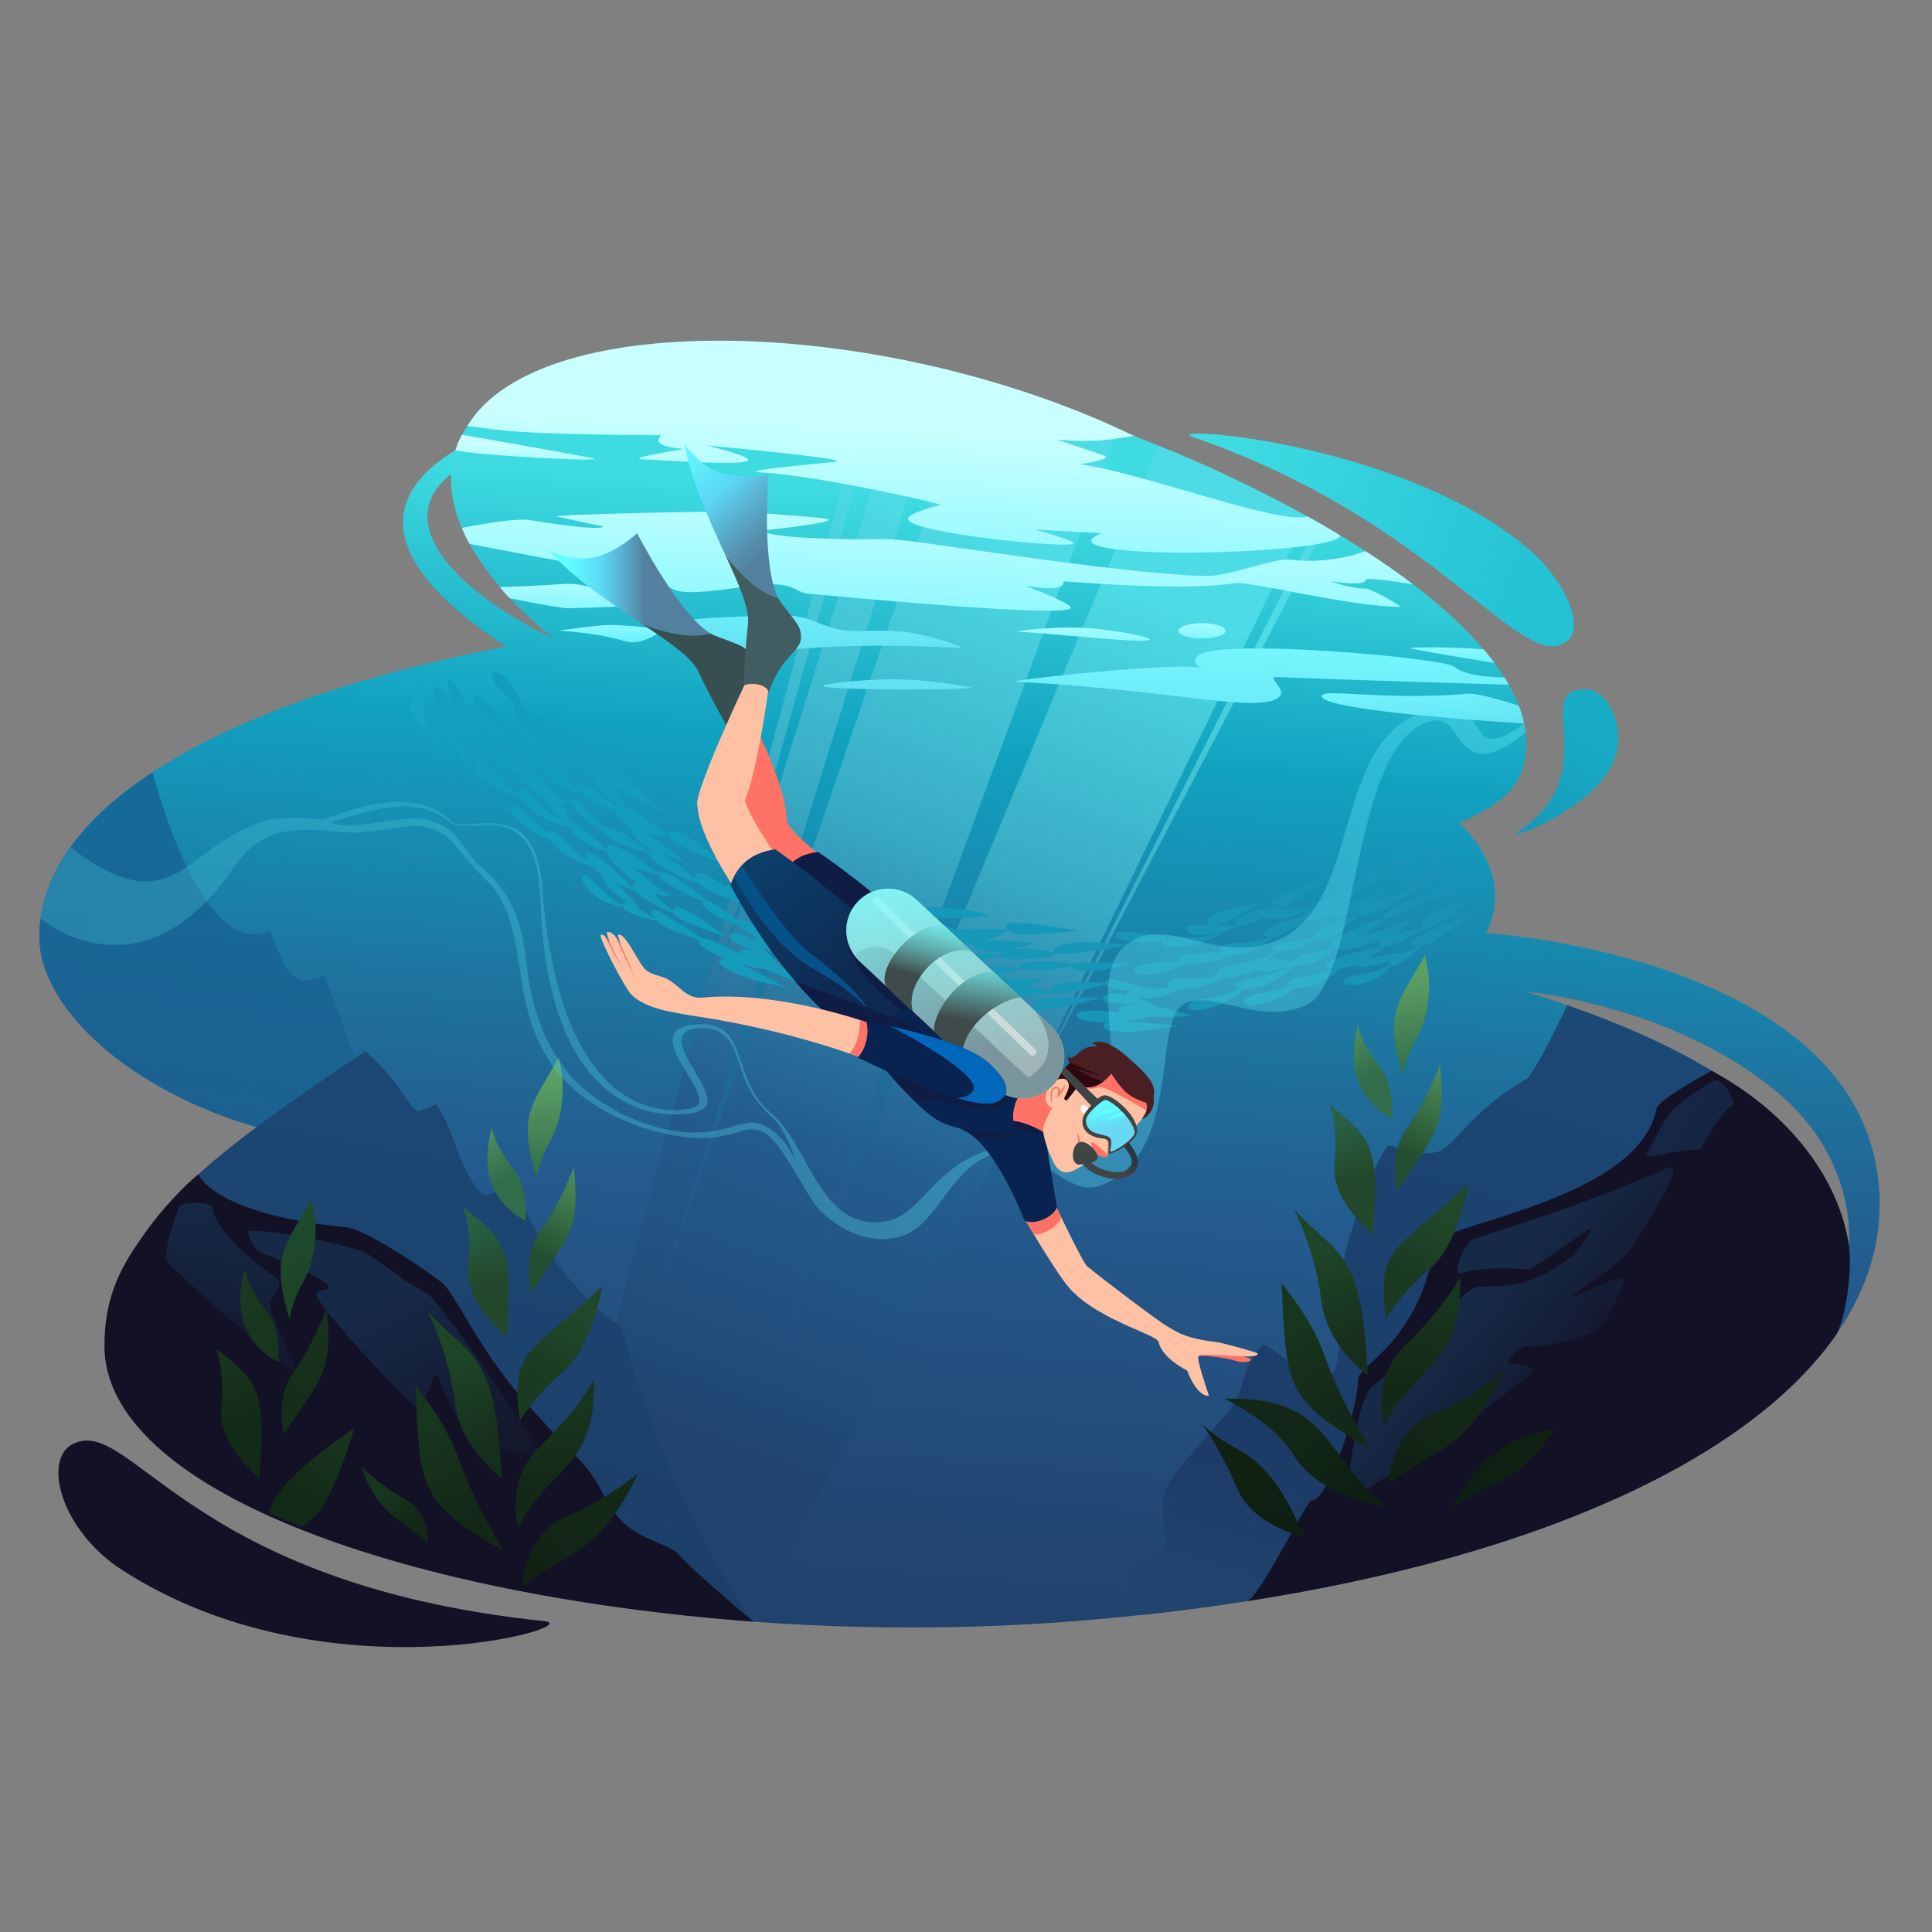<svg xmlns="http://www.w3.org/2000/svg" viewBox="0 0 3000 3000" width="3000" height="3000"><rect x="0" y="0" width="3000" height="3000" fill="#808080" stroke="none"/><g transform="translate(61.0 529.0) rotate(0.0 1429.0 1014.5) scale(1.042 1.042)"><svg width="2742.534" height="1946.852" viewBox="0 0 2742.534 1946.852"><linearGradient id="n" gradientUnits="userSpaceOnUse" x1="1470.248" x2="1297.97" y1="-185.17" y2="2033.204"><stop offset=".193" stop-color="#3edbe1"/><stop offset=".358" stop-color="#11a2c0"/><stop offset=".359" stop-color="#11a2c0"/><stop offset=".565" stop-color="#1f6e9b"/><stop offset=".666" stop-color="#245a8d"/><stop offset=".702" stop-color="#245688"/><stop offset=".884" stop-color="#224571"/><stop offset="1" stop-color="#213f69"/></linearGradient><linearGradient id="o" gradientUnits="userSpaceOnUse" x1="1750.105" x2="2291.104" y1="193.433" y2="383.395"><stop offset=".032" stop-color="#3edbe3"/><stop offset=".892" stop-color="#23c2d4"/></linearGradient><linearGradient id="p" gradientUnits="userSpaceOnUse" x1="2336.491" x2="2191.876" y1="533.58" y2="791.953"><stop offset=".168" stop-color="#18adc5"/><stop offset=".935" stop-color="#1495b8"/></linearGradient><linearGradient id="q" gradientUnits="userSpaceOnUse" x1="1635.118" x2="843.099" y1="12.904" y2="2095.676"><stop offset=".148" stop-color="#4ddce5"/><stop offset=".358" stop-color="#38aac5"/><stop offset=".373" stop-color="#36a4c1"/><stop offset=".508" stop-color="#28709d"/><stop offset=".574" stop-color="#235c8f"/><stop offset=".691" stop-color="#22507f"/><stop offset=".789" stop-color="#21436e"/></linearGradient><linearGradient id="r" gradientUnits="userSpaceOnUse" x1="308.767" x2="215.333" y1="751.757" y2="1313.645"><stop offset="0" stop-color="#166a98"/><stop offset=".859" stop-color="#1c5e8f"/><stop offset="1" stop-color="#1d5b8d"/></linearGradient><linearGradient id="s" gradientUnits="userSpaceOnUse" x1="2350.997" x2="2030.191" y1="1024.815" y2="2049.431"><stop offset="0" stop-color="#1c4876"/><stop offset=".592" stop-color="#1c3e6a"/><stop offset=".725" stop-color="#1c3b66"/><stop offset=".913" stop-color="#21436e"/></linearGradient><linearGradient id="t" gradientUnits="userSpaceOnUse" x1="726.101" x2="564.418" y1="1110.81" y2="1955.801"><stop offset="0" stop-color="#1c4875"/><stop offset=".742" stop-color="#1c3f69"/><stop offset="1" stop-color="#1c3b63"/></linearGradient><linearGradient id="a"><stop offset="0" stop-color="#131126"/><stop offset="1" stop-color="#131126"/></linearGradient><linearGradient xmlns:xlink="http://www.w3.org/1999/xlink" id="u" gradientUnits="userSpaceOnUse" x1="669.049" x2="339.175" xlink:href="#a" y1="1434.355" y2="2349.699"/><linearGradient id="v" gradientUnits="userSpaceOnUse" x1="415.756" x2="611.139" y1="1274.643" y2="1658.898"><stop offset=".397" stop-color="#162a47"/><stop offset="1" stop-color="#14182f"/></linearGradient><linearGradient id="w" gradientUnits="userSpaceOnUse" x1="314.719" x2="277.173" y1="1277.334" y2="1503.123"><stop offset="0" stop-color="#162a47"/><stop offset=".589" stop-color="#15213b"/><stop offset="1" stop-color="#14182f"/></linearGradient><linearGradient xmlns:xlink="http://www.w3.org/1999/xlink" id="x" gradientUnits="userSpaceOnUse" x1="2038.345" x2="2576.81" xlink:href="#a" y1="1304.278" y2="2021.639"/><linearGradient id="y" gradientUnits="userSpaceOnUse" x1="2410.638" x2="2519.035" y1="1134.118" y2="1205.553"><stop offset=".248" stop-color="#172645"/><stop offset=".611" stop-color="#142642"/></linearGradient><linearGradient id="z" gradientUnits="userSpaceOnUse" x1="2050.659" x2="2415.14" y1="1352.16" y2="1672.872"><stop offset=".248" stop-color="#162a47"/><stop offset=".611" stop-color="#14182f"/></linearGradient><linearGradient id="b"><stop offset=".148" stop-color="#5da066"/><stop offset="1" stop-color="#316d4a"/></linearGradient><linearGradient xmlns:xlink="http://www.w3.org/1999/xlink" id="A" gradientUnits="userSpaceOnUse" x1="2039.524" x2="2052.232" xlink:href="#b" y1="917.668" y2="1094.793"/><linearGradient id="c"><stop offset=".148" stop-color="#5da066"/><stop offset=".665" stop-color="#316d4a"/></linearGradient><linearGradient xmlns:xlink="http://www.w3.org/1999/xlink" id="B" gradientUnits="userSpaceOnUse" x1="1914.063" x2="2020.234" xlink:href="#c" y1="973.431" y2="1158.636"/><linearGradient id="d"><stop offset="0" stop-color="#5da066"/><stop offset=".657" stop-color="#224f31"/></linearGradient><linearGradient xmlns:xlink="http://www.w3.org/1999/xlink" id="C" gradientUnits="userSpaceOnUse" x1="2118.434" x2="1999.378" xlink:href="#d" y1="1051.863" y2="1296.566"/><linearGradient id="e"><stop offset=".257" stop-color="#296146"/><stop offset=".657" stop-color="#22472a"/></linearGradient><linearGradient xmlns:xlink="http://www.w3.org/1999/xlink" id="D" gradientUnits="userSpaceOnUse" x1="1918.907" x2="1987.763" xlink:href="#e" y1="1103.239" y2="1328.362"/><linearGradient id="f"><stop offset=".248" stop-color="#20472a"/><stop offset=".611" stop-color="#1b3a22"/></linearGradient><linearGradient xmlns:xlink="http://www.w3.org/1999/xlink" id="E" gradientUnits="userSpaceOnUse" x1="2108.601" x2="1999.147" xlink:href="#f" y1="1247.789" y2="1478.6"/><linearGradient id="g"><stop offset="0" stop-color="#1e4528"/><stop offset=".551" stop-color="#162f1c"/></linearGradient><linearGradient xmlns:xlink="http://www.w3.org/1999/xlink" id="F" gradientUnits="userSpaceOnUse" x1="1911.85" x2="2001.611" xlink:href="#g" y1="1358.889" y2="1600.426"/><linearGradient id="h"><stop offset=".127" stop-color="#17361f"/><stop offset=".641" stop-color="#142817"/></linearGradient><linearGradient xmlns:xlink="http://www.w3.org/1999/xlink" id="G" gradientUnits="userSpaceOnUse" x1="1841.859" x2="1981.698" xlink:href="#h" y1="1437.755" y2="1691.11"/><linearGradient id="i"><stop offset=".288" stop-color="#17361f"/><stop offset=".76" stop-color="#142817"/></linearGradient><linearGradient xmlns:xlink="http://www.w3.org/1999/xlink" id="H" gradientUnits="userSpaceOnUse" x1="2068.819" x2="2050.317" xlink:href="#i" y1="1351.272" y2="1627.251"/><linearGradient id="j"><stop offset=".288" stop-color="#142817"/><stop offset=".76" stop-color="#102114"/></linearGradient><linearGradient xmlns:xlink="http://www.w3.org/1999/xlink" id="I" gradientUnits="userSpaceOnUse" x1="2160.599" x2="1973.626" xlink:href="#j" y1="1563.65" y2="1711.207"/><linearGradient id="k"><stop offset=".288" stop-color="#112111"/><stop offset=".76" stop-color="#0d1f13"/></linearGradient><linearGradient xmlns:xlink="http://www.w3.org/1999/xlink" id="J" gradientUnits="userSpaceOnUse" x1="2239.25" x2="2118.552" xlink:href="#k" y1="1627.151" y2="1726.254"/><linearGradient id="K" gradientUnits="userSpaceOnUse" x1="1822.305" x2="2007.658" y1="1590.359" y2="1744.944"><stop offset=".288" stop-color="#122717"/><stop offset=".76" stop-color="#0e1f12"/></linearGradient><linearGradient xmlns:xlink="http://www.w3.org/1999/xlink" id="L" gradientUnits="userSpaceOnUse" x1="1776.586" x2="1872.637" xlink:href="#k" y1="1663.379" y2="1781.817"/><linearGradient xmlns:xlink="http://www.w3.org/1999/xlink" id="M" gradientUnits="userSpaceOnUse" x1="748.626" x2="761.334" xlink:href="#b" y1="1070.303" y2="1247.428"/><linearGradient xmlns:xlink="http://www.w3.org/1999/xlink" id="N" gradientUnits="userSpaceOnUse" x1="623.165" x2="729.335" xlink:href="#c" y1="1126.065" y2="1311.27"/><linearGradient xmlns:xlink="http://www.w3.org/1999/xlink" id="O" gradientUnits="userSpaceOnUse" x1="827.536" x2="708.48" xlink:href="#d" y1="1204.498" y2="1449.201"/><linearGradient xmlns:xlink="http://www.w3.org/1999/xlink" id="P" gradientUnits="userSpaceOnUse" x1="628.009" x2="696.865" xlink:href="#e" y1="1255.873" y2="1480.996"/><linearGradient xmlns:xlink="http://www.w3.org/1999/xlink" id="Q" gradientUnits="userSpaceOnUse" x1="817.703" x2="708.249" xlink:href="#f" y1="1400.423" y2="1631.234"/><linearGradient xmlns:xlink="http://www.w3.org/1999/xlink" id="R" gradientUnits="userSpaceOnUse" x1="620.952" x2="710.712" xlink:href="#g" y1="1511.523" y2="1753.061"/><linearGradient xmlns:xlink="http://www.w3.org/1999/xlink" id="S" gradientUnits="userSpaceOnUse" x1="550.961" x2="690.799" xlink:href="#h" y1="1590.389" y2="1843.744"/><linearGradient xmlns:xlink="http://www.w3.org/1999/xlink" id="T" gradientUnits="userSpaceOnUse" x1="777.921" x2="759.419" xlink:href="#i" y1="1503.906" y2="1779.885"/><linearGradient xmlns:xlink="http://www.w3.org/1999/xlink" id="U" gradientUnits="userSpaceOnUse" x1="869.7" x2="682.727" xlink:href="#j" y1="1716.285" y2="1863.842"/><linearGradient xmlns:xlink="http://www.w3.org/1999/xlink" id="V" gradientUnits="userSpaceOnUse" x1="511.64" x2="575.296" xlink:href="#h" y1="1708.187" y2="1783.682"/><linearGradient id="W" gradientUnits="userSpaceOnUse" x1="380.39" x2="393.099" y1="1280.909" y2="1458.034"><stop offset=".148" stop-color="#1e4a30"/><stop offset="1" stop-color="#1e4226"/></linearGradient><linearGradient id="X" gradientUnits="userSpaceOnUse" x1="254.929" x2="361.1" y1="1336.671" y2="1521.877"><stop offset=".148" stop-color="#1a3f27"/><stop offset=".665" stop-color="#18361e"/></linearGradient><linearGradient id="Y" gradientUnits="userSpaceOnUse" x1="459.301" x2="340.244" y1="1415.104" y2="1659.807"><stop offset="0" stop-color="#1a341f"/><stop offset=".657" stop-color="#142e19"/></linearGradient><linearGradient id="l"><stop offset=".257" stop-color="#18331e"/><stop offset=".657" stop-color="#122b18"/></linearGradient><linearGradient xmlns:xlink="http://www.w3.org/1999/xlink" id="Z" gradientUnits="userSpaceOnUse" x1="259.773" x2="328.629" xlink:href="#l" y1="1466.479" y2="1691.603"/><linearGradient xmlns:xlink="http://www.w3.org/1999/xlink" id="aa" gradientUnits="userSpaceOnUse" x1="506.775" x2="324.981" xlink:href="#l" y1="1603.967" y2="1795.42"/><linearGradient id="ab" gradientUnits="userSpaceOnUse" x1="1305.729" x2="1252.112" y1="-219.24" y2="1091.631"><stop offset=".267" stop-color="#c9ffff"/><stop offset=".501" stop-color="#75f5fd"/><stop offset=".612" stop-color="#6cebf8"/><stop offset=".673" stop-color="#68e6f5"/><stop offset=".699" stop-color="#66e4f4"/><stop offset=".772" stop-color="#62e0f2"/><stop offset="1" stop-color="#53cfe8"/></linearGradient><linearGradient id="m"><stop offset=".148" stop-color="#c9ffff"/><stop offset=".501" stop-color="#75f5fd"/><stop offset=".715" stop-color="#65e3f3"/><stop offset="1" stop-color="#53cfe8"/></linearGradient><linearGradient xmlns:xlink="http://www.w3.org/1999/xlink" id="ac" gradientUnits="userSpaceOnUse" x1="724.052" x2="722.3" xlink:href="#m" y1="124.502" y2="331.288"/><linearGradient id="ad" gradientUnits="userSpaceOnUse" x1="1360.242" x2="1302.085" y1="-213.151" y2="1203.077"><stop offset=".303" stop-color="#c9ffff"/><stop offset=".501" stop-color="#75f5fd"/><stop offset=".715" stop-color="#65e3f3"/><stop offset="1" stop-color="#53cfe8"/></linearGradient><linearGradient xmlns:xlink="http://www.w3.org/1999/xlink" id="ae" gradientUnits="userSpaceOnUse" x1="807.67" x2="804.882" xlink:href="#m" y1="299.086" y2="539.518"/><linearGradient xmlns:xlink="http://www.w3.org/1999/xlink" id="af" gradientUnits="userSpaceOnUse" x1="850.204" x2="851.637" xlink:href="#m" y1="362.963" y2="514.929"/><linearGradient xmlns:xlink="http://www.w3.org/1999/xlink" id="ag" gradientUnits="userSpaceOnUse" x1="1159.974" x2="1155.486" xlink:href="#m" y1="146.75" y2="581.74"/><linearGradient xmlns:xlink="http://www.w3.org/1999/xlink" id="ah" gradientUnits="userSpaceOnUse" x1="1279.821" x2="1277.796" xlink:href="#m" y1="147.664" y2="645.402"/><linearGradient xmlns:xlink="http://www.w3.org/1999/xlink" id="ai" gradientUnits="userSpaceOnUse" x1="1832.776" x2="1813.548" xlink:href="#m" y1="93.265" y2="829.017"/><linearGradient xmlns:xlink="http://www.w3.org/1999/xlink" id="aj" gradientUnits="userSpaceOnUse" x1="2049.177" x2="2069.514" xlink:href="#m" y1="361.755" y2="662.647"/><linearGradient xmlns:xlink="http://www.w3.org/1999/xlink" id="ak" gradientUnits="userSpaceOnUse" x1="2102.783" x2="2108.886" xlink:href="#m" y1="371.914" y2="579.469"/><linearGradient xmlns:xlink="http://www.w3.org/1999/xlink" id="al" gradientUnits="userSpaceOnUse" x1="1555.436" x2="1556.261" xlink:href="#m" y1="367.707" y2="565.602"/><linearGradient xmlns:xlink="http://www.w3.org/1999/xlink" id="am" gradientUnits="userSpaceOnUse" x1="1732.356" x2="1732.998" xlink:href="#m" y1="365.619" y2="543.645"/><linearGradient id="an" gradientUnits="userSpaceOnUse" x1="450.447" x2="2307.046" y1="761.885" y2="761.885"><stop offset=".032" stop-color="#1db2c9"/><stop offset=".077" stop-color="#129ebd"/><stop offset=".892" stop-color="#1a92b5"/></linearGradient><linearGradient id="ao" gradientUnits="userSpaceOnUse" x1="1.825" x2="2214.882" y1="942.493" y2="942.493"><stop offset="0" stop-color="#42b9d0"/><stop offset="1" stop-color="#64eeff"/></linearGradient><path d="M2742.096 1269.802c-18.503-351.569-586.063-387.067-586.063-387.067s48.781-80.873-40.849-164.397c50.376-20.019 84.156-46.18 94.552-78.234 57.09-176.027-286.541-403.101-695.115-540.595C1079.359-46.967 677.173-12.965 620.273 163.08c-122.041 74.152-104.488 175.161 75.268 292.732C255.84 540.399 1.653 701.883.005 886.257c-.977 109.354 137.431 232.255 324.845 285.98-139.343 103.152-225.277 206.055-225.676 324.969-.88 262.51 732.408 471.707 1464.21 409.313 731.803-62.394 1195.45-318.692 1178.712-636.717zM764.745 443.643c-159.91-78.685-236.218-178.97-151.025-244.685-3.902 76.331 52.143 162.492 151.757 244.566l-.732.119zm1931.894 904.452c-32.184-171.458-195.325-289.097-480.677-377.882 0 0 217.653 18.867 374.797 150.406 120.276 100.679 105.88 227.476 105.88 227.476z" fill="url(#n)"/><path d="M1718.697 143.493c368.658 126.967 492.112 358.895 558.912 303.41 27.545-22.879-8.587-94.141-56.764-135.292-190.336-162.579-553.525-185.813-502.148-168.118z" fill="url(#o)"/><path d="M2204.625 731.312c-26.795 18.057 123.627-35.352 144.907-114.671 12.551-46.781-13.121-97.348-46.374-97.347-80.599.004 30.968 124.749-98.533 212.018z" fill="url(#p)"/><path d="M752.759 1908.174c-534.945-55.547-616.168-308.855-703.112-263.764-44.954 23.314-17.282 128.895 74.016 187.693 304.29 195.968 696.749 83.096 629.096 76.071z" fill="#131126"/><path d="m1064.031 1908.892 852.763-1631.206-11.038-6.332-472.974 930.625 456.558-940.043c-73.773-40.918-149.145-76.859-221.346-105.366l-584.66 1400.517 524.931-1425.439c-73.424-30.77-145.406-55.278-216.873-74.785L915.174 1452.842 1351.976 46.907c-13.126-3.429-52.525-11.24-52.946-11.776l-307.893 983.548 277.191-989.551-20.358-3.648-498.978 1842.847z" fill="url(#q)"/><path d="m521.319 1210.709-96.095-265.246c-39.832 18.665-55.21 7.243-80.907-65.892-71.312 31.305-132.481-83.285-175.69-236.423C59.457 714.991.794 798.001.005 886.257c-.977 109.354 137.431 232.255 324.845 285.98-27.691 20.499-53.263 40.988-76.484 61.595 132.668 11.568 272.953-23.123 272.953-23.123z" fill="url(#r)"/><path d="M2696.639 1348.095c-29.81-158.808-171.983-271.441-419.535-357.745-.132.276-49.294 103.495-61.142 110.205-83.475 47.279-108.396 103.378-132.957 108.459-46.332 9.586-67.047-15.774-73.766-8.181-24.475 27.66-63.653 154.412-63.914 161.324-3.753 99.233-7.478 174.821-20.691 179.689-32.182 11.857-97.341-51.447-102.075-45.938-40.204 46.785-18.465 61.765-52.061 101.834-92.312 110.097-107.556 101.628-91.465 188.859 2.898 15.712-47.427 36.417-55.049 57.589 0 0 6.513 33.437 20.447 54.505 519.46-56.025 891.711-212.786 1034.15-418.837 15.101-41.002 21.777-84.912 18.058-131.763z" fill="url(#s)"/><path d="M203.711 1276.749c34.597-42.754 124.822-113.4 282.038-217.635 54.127 45.733 67.495 90.745 80.628 88.947l25.235-10.186c30.488 44.886 28.406 85.935 64.823 130.882 7.596 9.527 27.034-.188 50.058-15.733 0 0 40.949 132.146 162.056 218.53 66.905 263.386 195.483 437.338 195.483 437.338-183.628-91.522-516.915-355.985-860.321-632.143z" fill="url(#t)"/><path d="M1064.031 1908.892c-.011-.009-84.366-70.369-112.486-101.117-13.55-14.817-54.4-19.661-82.996-48.273-22.144-22.156-28.161-42.987-40.651-62.671-20.028-31.564-48.102-51.267-110.097-122.801-66.058-76.221-98.241-154.983-117.719-170.227-29.305-22.934-114.711-79.842-142.982-82.609-198.559-19.433-219.876-78.701-219.968-78.974-21.467 17.339-53.724 51.179-78.466 85.789-34.951 48.892-61.541 92.994-61.574 170.103-.091 211.743 434.322 371.083 966.939 410.78z" fill="url(#u)"/><path d="M311.287 1328.428c-.558-8.345 114.557 10.44 165.146 27.101 24.524 8.077 45.648 33.905 102.475 65.212 17.232 9.493 163.156 220.418 163.452 233.745.32 14.439-89.842-6.794-99.088-17.785-35.185-41.827-44.594-97.107-55.049-95.7 0 0-16.896 57.97-31.548 44.401-42.765-39.607-146.09-152.938-143.761-164.661 1.69-8.509 18.304-4.973 18.632-9.316.733-9.709-53.125-34.365-105.016-54.202-3.913-1.496-14.66-20.073-15.243-28.795z" fill="url(#v)"/><path d="M258.606 1293.317c0 11.919 14.75 46.756 93.869 102.687 14.431 10.202-3.725 20.363-8.159 39.981-2.662 11.777 38.38 87.914 39.492 101.147.984 11.715-163.276-132.524-192.782-163.818-8.417-8.927 8.273-58.764 17.785-83.843 2.283-6.018 49.795-7.713 49.795 3.846z" fill="url(#w)"/><path d="M2678.58 1479.863c14.609-28.787 23.241-96.276 18.059-131.768-14.276-97.32-87.027-196.794-204.313-260.084-.281.149-79.642 42.183-82.416 56.639-25.444 132.591-307.55 170.269-320.976 195.634-23.476 44.352-16.149 73.938-63.863 139.841-25.201 34.808-59.899 55.068-59.784 67.65.366 40.141-43.493 182.13-69.675 180.641-6.455-.367-76.611 143.353-95.539 149.83 438.015-68.371 750.729-213.544 878.507-398.383z" fill="url(#x)"/><path d="M2497.141 1102.305c-4.482-.484-55.202 35.208-64.575 45.201-10.926 11.648-29.099 50.036-37.9 65.743-3.816 6.81 39.886-7.14 78.762-7.622 4.882-.061 22.708-46.918 49.526-66.564 6.022-4.411-10.01-35.052-25.813-36.758z" fill="url(#y)"/><path d="M2427.599 1232.696c-157.931 67.775-249.809 91.117-290.533 106.513-14.696 5.556-31.615 53.506-18.437 50.327 60.376-14.569 93.957-2.285 103.269-6.906 21.449-10.643 86.273-59.198 90.619-60.13 4.762-1.022-24.429 39.789-29.439 43.031-34.532 22.349-57.972 45.916-138.562 44.201-23.342-.497-117.859 121.615-157.674 148.285-22.197 14.868-37.102 141.801-37.102 161.642s202.226-121.204 274.238-181.794c8.081-6.799-20.859-13.906-32.568-13.802-10.906.097 16.233-26.105 24.56-25.407 23.404 1.961 71.756-8.103 105.863-24.56 10.909-5.264 30.278-45.491 40.651-74.527 5.525-15.466-73.363 27.942-76.043 23.706-2.337-3.694 73.526-47.996 87.9-72.827 7.148-12.351 85.171-131.447 53.258-117.752z" fill="url(#z)"/><path d="M2064.762 915.858c-41.54 74.493-60.996 84.073-32.528 180.37 0 0 .648-20.524 19.784-55.885 33.252-61.445 12.744-124.485 12.744-124.485z" fill="url(#A)"/><path d="M1965.381 1018.861c-16.789 63.751-2.297 111.727 50.479 140.396 0 0 3.703-49.366-16.827-75.193-32.6-41.015-33.652-65.203-33.652-65.203z" fill="url(#B)"/><path d="M2087.373 1079.331s-20.652 55.212-48.902 93.334c-28.872 38.962-14.723 93.334-14.723 93.334 54.023-80.871 74.201-92.627 63.625-186.668z" fill="url(#C)"/><path d="M1922.263 1138.224s13.905 31.459 7.887 89.916c-5.521 53.634 57.315 104.114 57.315 104.114 8.94-132.509-.158-142.499-65.202-194.03z" fill="url(#D)"/><path d="M2129.965 1256.535s-15.775 91.561-57.877 126.551c-39.444 32.781-65.167 73.789-65.167 73.789-14.723-108.78 16.201-100.17 123.044-200.34z" fill="url(#E)"/><path d="M1869.681 1293.868c60.996 69.409 102.536 54.227 109.898 248.19 0 0-60.252-43.118-68.883-110.424-10.227-79.745-41.015-137.766-41.015-137.766z" fill="url(#F)"/><path d="M1851.277 1404.818s44.17 52.057 62.573 103.588c29.147 81.611 69.935 143.025 69.935 143.025-129.879-73.616-125.147-95.701-132.508-246.613z" fill="url(#G)"/><path d="M2117.345 1395.353s-22.225 44.509-79.926 99.381c-53.634 51.005-33.127 121.992-33.127 121.992 47.325-93.071 117.26-88.602 113.053-221.373z" fill="url(#H)"/><path d="M2011.128 1704.013s0-78.348 68.357-105.691c51.952-20.781 103.588-62.573 103.588-62.573-60.469 125.147-103.062 112.527-171.945 168.264z" fill="url(#I)"/><path d="M2103.674 1741.873c40.489-73.616 75.255-104.771 156.171-120.414 0 0-39.189 56.82-76.771 75.193-70.987 34.704-79.4 45.221-79.4 45.221z" fill="url(#J)"/><path d="M1766.619 1576.763c161.955-4.732 146.706 89.916 241.354 160.903 0 0-100.262-12.335-139.87-78.348-28.394-47.324-101.484-82.555-101.484-82.555z" fill="url(#K)"/><path d="M1732.966 1614.623c55.738 54.16 89.917 25.24 152.49 168.265 0 0-76.245-16.301-99.907-71.512-27.81-64.891-52.583-96.753-52.583-96.753z" fill="url(#L)"/><path d="M773.864 1068.492c-41.54 74.493-60.996 84.073-32.528 180.37 0 0 .648-20.524 19.784-55.885 33.251-61.445 12.744-124.485 12.744-124.485z" fill="url(#M)"/><path d="M674.483 1171.495c-16.789 63.751-2.297 111.727 50.479 140.396 0 0 3.703-49.366-16.827-75.193-32.6-41.015-33.652-65.203-33.652-65.203z" fill="url(#N)"/><path d="M796.475 1231.965s-20.652 55.212-48.902 93.334c-28.872 38.962-14.723 93.334-14.723 93.334 54.022-80.871 74.201-92.627 63.625-186.668z" fill="url(#O)"/><path d="M631.365 1290.858s13.905 31.459 7.887 89.916c-5.521 53.634 57.315 104.114 57.315 104.114 8.94-132.508-.159-142.499-65.202-194.03z" fill="url(#P)"/><path d="M839.067 1409.169s-15.775 91.561-57.877 126.551c-39.444 32.781-65.167 73.789-65.167 73.789-14.723-108.78 16.201-100.17 123.044-200.34z" fill="url(#Q)"/><path d="M578.782 1446.503c60.996 69.409 102.536 54.227 109.898 248.19 0 0-60.252-43.118-68.883-110.424-10.227-79.745-41.015-137.766-41.015-137.766z" fill="url(#R)"/><path d="M560.378 1557.452s44.17 52.057 62.573 103.588c29.147 81.611 69.935 143.025 69.935 143.025-129.878-73.616-125.146-95.701-132.508-246.613z" fill="url(#S)"/><path d="M826.447 1547.987s-22.225 44.509-79.926 99.381c-53.634 51.005-33.127 121.992-33.127 121.992 47.325-93.071 117.26-88.602 113.053-221.373z" fill="url(#T)"/><path d="M720.23 1856.648s0-78.348 68.357-105.691c51.952-20.781 103.588-62.573 103.588-62.573-60.47 125.146-103.062 112.526-171.945 168.264z" fill="url(#U)"/><path d="M578.142 1791.531s7.015-44.263-35.614-66.855c-32.398-17.17-62.706-46.177-62.706-46.177 28.671 77.023 57.887 74.344 98.32 113.032z" fill="url(#V)"/><path d="M405.629 1279.098c-41.54 74.493-60.996 84.073-32.528 180.37 0 0 .648-20.524 19.784-55.885 33.251-61.445 12.744-124.485 12.744-124.485z" fill="url(#W)"/><path d="M306.247 1382.101c-16.789 63.751-2.297 111.727 50.479 140.396 0 0 3.703-49.366-16.827-75.193-32.6-41.015-33.652-65.203-33.652-65.203z" fill="url(#X)"/><path d="M428.239 1442.571s-20.652 55.212-48.902 93.334c-28.872 38.962-14.723 93.334-14.723 93.334 54.023-80.87 74.202-92.626 63.625-186.668z" fill="url(#Y)"/><path d="M263.13 1501.464s13.905 31.459 7.887 89.916c-5.521 53.634 57.315 104.114 57.315 104.114 8.939-132.508-.159-142.499-65.202-194.03z" fill="url(#Z)"/><path d="M469.801 1620.318c-21.367 67.051-43.489 131.512-79.892 146.914l-46.596-20.182c1.721-18.881 22.272-55.385 126.488-126.732z" fill="url(#aa)"/><path d="M637.991 127.028c43.646 6.341 79.912 12.919 289.034 13.942-9.651 9.518-4.234 17.104 33.518 20.543 0 0-101.635 15.959-53.868 15.516 3.99-.037 148.778 10.971 150.097.702.841-6.546-62.711-21.624-62.711-21.624 137.178 12.856 215.381 22.078 189.213 24.868 0 0-145.698 12.974-110.284 15.137 95.863 5.857 282.784 49.568 270.305 48.655 0 0-47.62 11.167-48.655 20.543-2.316 20.994 243.697 45.651 246.518 36.761 1.37-4.318-57.305-20.543-57.305-20.543l98.391 5.406s-15.427 7.108-15.137 10.812c2.419 30.917 374.183 18.136 371.333-7.644-19.402-11.798-38.291-23.187-49.1-28.167-41.449 13.126-251.58-67.098-339.737-77.783 0 0 52.538-7.124 36.966-12.909-13.711-5.094-70.279-23.787-70.279-23.787 55.931 4.893 82.866-.432 115.083-5.535-369.065-178.637-885.886-194.208-993.382-14.893z" fill="url(#ab)"/><path d="M620.273 163.08c2-7.26 5.249-14.888 9.747-22.884 0 0 142.18 24.886 191.168 34.162 45.389 8.594-186.521-4.413-200.915-11.278z" fill="url(#ac)"/><path d="M629.597 278.981s76.651-15.593 101.313-11.625c115.44 18.572 108.978 9.408 108.978 9.408s-40.151-8.315-68.406-14.747c-13.519-3.078 267.416-9.048 283.903-7.042 26.943 3.277 113.704 8.23 120.215 11.104 11.971 5.284-98.844 16.919-98.844 16.919s5.207 14.584 189.11 12.764c34.749-.344 337.879 51.832 472.519 54.913 35.126.804 101.404-27.457 126.531-24.323 61.2 7.633 111.317-12.724 111.317-12.724 24.118 15.375 47.703 31.859 70.786 49.387 0 0-70.304-11.536-70.304-6.802 0 10.76-52.218 2.476-52.218 2.476s31.263 11.097 51.648 10.686c8.193-.165 56.405 27.26 51.917 27.26-74.289 0-224.499-38.598-246.043-35.274-76.904 11.863-226.535-.959-255.569-2.672.766 11.332-19.13 13.132-57.882 6.233 0 0 63.067 23.82 68.567 32.057 12.414 18.592-348.952-16.301-392.172-20.01-14.468-1.242-21.85-14.567-53.069-13.829-41.469.98-115.903 18.198-143.305 8.819-20.366-6.971-45.431-34.32-85.489-30.314-16.324 1.632-221.931-38.906-221.931-38.906-4.083-6.9-7.897-15.021-11.572-23.758z" fill="url(#ad)"/><path d="M686.526 367.182s48.054-1.27 94.869-4.649c37.58-2.712 51.548 15.135 144.882 26.748 7.054.878-39.405 7.613-138.037 9.479-12.481.236-86.65-14.764-86.65-14.764-5.382-4.609-10.296-10.508-15.064-16.814z" fill="url(#ae)"/><path d="M775.773 431.708c18.339-2.145 54.781-8.16 77.472-8.014 11.723.075 80.587 4.246 73.02 9.795-13.846 10.154-36.586 19.268-51.225 14.945-54.073-15.968-107.819-15.726-99.267-16.726z" fill="url(#af)"/><path d="M940.726 423.691c-3.882-.586-10.161-11.184 168.088-14.245 39.944-.686 54.176 17.072 90.829 22.262 22.341 3.164 52.483-2.471 94.391 2.672 19.025 2.334 70.877 16.692 80.143 22.262 7.477 4.494-136.123-11.96-298.393 8.347-36.204 4.53-49.413-28.376-135.058-41.298z" fill="url(#ag)"/><path d="M1168.476 514.523c-.133-3.569 53.195-9.112 95.281-9.795 60.275-.978 118.981 10.778 122.887 11.576 22.831 4.664-217.901 5.412-218.168-1.781z" fill="url(#ah)"/><path d="M1455.211 508.289c-23.007-1.121 258.088-32.157 277.831-19.591 0 0-19.271-8.485-6.233-19.591 30.787-26.225 366.708 3.551 382.017 16.919 18.832 16.445 74.561 15.843 74.561 15.843 1.431 1.803 4.441 7.075 6.49 10.862 0 0-271.727-8.063-345.524-11.567-17.638-.838 16.287 18.129 3.185 29.968-28.127 25.417-166.513-11.837-392.327-22.843z" fill="url(#ai)"/><path d="M1911.139 529.661c1.166-12.523 86.908 7.198 218.168-3.562 17.291-1.417 75.471 17.893 75.471 17.893 3.066 7.197 6.678 19.861 7.927 26.508.001 0-303.696-17.975-301.566-40.839z" fill="url(#aj)"/><path d="M2152.391 459.985s-52.549-4.656-108.57-2.453c-14.469.569 124.688 22.682 124.688 22.682-1.995-2.812-12.272-16.32-16.118-20.229z" fill="url(#ak)"/><path d="M1456.992 433.489c65.7 3.931 196.838 19.15 197.687 11.576.418-3.724-46.482-12.634-82.815-16.029-56.366-5.266-119.145 4.197-114.872 4.453z" fill="url(#al)"/><ellipse cx="1732.597" cy="432.355" fill="url(#am)" rx="35.174" ry="11.333"/><path d="M2101.406 825.563c25.971-11.375 54.887-36.396 47.185-32.537-10.51 5.266-66.999 23.954-71.633 30.72-82.929 23.148-74.59 37.004-74.59 37.004-53.107 18.568-77.551 31.888-76.064 38.776.255 1.18 1.121 2.962 2.978 3.799-26.305 9.214-48.866 8.958-59.874 20.913-11.958.153-24.934-4.006-36.501-2.13 6.135-4.97 11.624-10.734 13.522-13.37 8.323.498 20.62-.549 32.073-4.443 6.571-2.234 14.837-6.831 20.982-10.562 6.041-.029 19.299-1.475 35.129-12.052 14.667-9.801 24.981-19.412 34.101-26.372 4.835 10.003 77.503-27.751 75.819-34.941 0 0 9.791-2.346 23.742-9.433 16.169-8.213 53.657-36.682 48.179-35.49-111.296 32.415-75.498 44.533-75.498 44.533-32.35 5.759-56.839 18.325-64.359 23.538 5.76-4.187 33.184-24.245 32.855-25.631-44.014 13.98-61.653 21.208-70.582 26.406 20.979-17.219 25.407-27.571 25.407-27.571s10.888 1.366 35.962-14.924c8.748-5.684 50.146-29.603 48.4-32.942-11.429 5.706-91.344 27.686-88.287 43.206.276 1.401 1.245 2.394 1.955 2.982-27.118 12.365-52.771 19.229-68.351 30.023-10.784-.331-32.01.205-47.298 2.693 7.248-4.262 15.468-8.227 20.084-11.324 40.002-26.835 60.624-33.657 59.952-35.28-1.393-3.366-61.724 15.854-86.268 29.703-7.606 4.292-5.427 8.519-2.317 9.046 6.438 1.091 13.546-.035 17.854-1.227-14.296 4.645-59.217 12.852-71.386 25.381-2.159 2.223-1.751 6.506-1.775 6.857-5.913.166-14.085-.24-28.158-.344 17.638-2.903 69.163-34.131 62.495-32.724-20.14 4.248-54.465 8.498-70.939 19.424-6.078 4.031-6.76 10.681-2.262 13.287-4.582.022-9.655.382-15.287.194-26.182-1.69-24.18 13.33-2.769 14.234 7.152.302 16.842.786 31.358-2.749-39.248 14.784-58.559 1.237-75.924 7.319-5.099-3.736-41.876-7.283-61.522-8.734-7.244-.535-17.567-.37-15.996 5.958.712 2.869 16.064 13.592 68.618 8.48-2.143 4.525 11.074 11.223 41.46 6.482 24.73-3.858 45.041-17.031 45.765-19.093 8.019-2.009 22.635-8.947 26.465-10.311 5.835.084 19.077-3.171 37.296-11.999a254.503 254.503 0 0 0 5.625-2.817c.745 1.839 3.155 3.58 8.684 3.846 23.6 1.137 38.636-7.995 52.508-13.558-3.797 4.161-3.296 6.213-3.561 8.344 0 0-65.35 18.495-62.123 28.075 1.298 3.854 8.855 4.267 9.393 4.791-31.741 12.111-64.193 4.615-73.375 15.456-2.87 3.389-1.022 6.905-1.081 7.418-39.863-.109-60.111 2.287-60.749 7.188-.169 1.298 1.037 2.771 3.618 4.42-54.762 3.95-65.271 8.773-67.555 10.335-8.292 3.921-7.143 18.065 41.639 6.045 12.722-3.135 26.829-7.736 37.208-13.14 6.566.94 15.347 1.12 26.479-.119 11.406-1.27 23.613-5.504 33.568-9.913 6.844-.273 16.133-1.951 27.836-5.931 14.138-4.808 28.503-14.809 37.868-22.552 6.891-1.884 16.291-5.59 27.606-11.736 8.293-4.505 24.985-15.294 24.985-15.294 7.239 1.335 20.518.803 34.783-6.54 0 0-2.685 5.466 14.562 3.552 13.253-1.47 30.566-10.949 30.566-10.949s-5.106 3.976-3.931 6.814c-69.73 21.421-69.592 36.869-69.592 36.869s-65.127 4.916-61.926 14.897c.394 1.227 3.308 2.295 8.114 2.753-42.19 24.889-79.79 18.462-89.46 30.257-2.498 3.047-1.156 6.69-.348 7.714-35.762 8.169-62.421-1.377-72.875 8.356-2.065 1.922-1.768 6.52 2.624 8.457-11.189 1.95-21.376 2.52-30.223 2.778-8.682-2.465-22.334-5.985-48.767-13.98-7.678-2.322-16.024.543-16.697 4.647-35.167-1.479-86.468-4.253-78.161 12.476 0 0-33.221-5.959-39.291-6.204 14.483-6.024 26.547-11.447 25.561-11.497-4.06-.206-20.328 2.015-74.144-4.857 15.597-2.139 38.056-10.55 38.056-10.55 11.324 3.594 58.938 2.344 79.569-5.069 0 0-8.331 9.057 24.772 8.367 28.367-.591 64.726-12.663 56.126-12.04-11.736.851-71.096-3.452-77.988 1.028-85.487-10.278-83.146 5.703-83.146 5.703-56.192-3.124-83.902-.152-85.192 6.777-.221 1.187-.11 3.164 1.28 4.646-27.84-1.531-48.564-10.381-63.344-3.541-11.096-4.424-21.465-13.219-32.866-15.901 7.583-2.249 14.877-5.477 17.648-7.187 7.49 3.637 19.243 7.365 31.32 8.14 6.928.445 16.334-.645 23.448-1.745 5.587 2.28 18.382 6.005 37.081 2.278 17.325-3.453 30.56-8.393 41.667-11.34.597 11.084 82.259 3.956 83.484-3.328 0 0 9.943 1.571 25.559.351 18.098-1.413 85.132-11.968 79.616-12.958-115.251-12.547-108.325 10.881-108.325 10.881-32.084-7.031-59.543-4.773-68.499-2.829 6.935-1.668 39.999-9.725 40.23-11.131-46.028-3.89-65.101-3.947-75.351-2.556 26.018-7.895 34.106-15.765 34.106-15.765s12.363 8.724 42.164 5.812c14.737-1.44 60.82-3.265 60.5-7.014-12.754.907-101.309-20.101-104.485-4.599-.287 1.399.223 2.687.651 3.501-29.808 1.069-56.138-2.384-74.689 1.637-9.826-4.423-29.623-12.03-44.696-15.568 8.337-1.169 17.355-3.103 22.914-2.792 36.342 2.038 68.776-1.467 68.784-3.223.015-3.641-62.91-15.396-90.917-11.974-8.679 1.06-8.301 5.797-5.634 7.471 5.521 3.465 12.516 5.139 16.953 5.682-14.99-1.168-59.623-10.736-75.697-3.809-2.852 1.229-4.131 5.34-4.288 5.656-5.521-2.104-12.908-5.598-25.856-11.066 17.401 4.052 77.026-5.121 70.329-6.367-20.23-3.765-53.555-12.943-72.983-9.14-7.168 1.403-10.368 7.285-7.223 11.409-4.237-1.728-9.059-3.333-14.185-5.656-23.511-11.555-27.47 3.081-8.057 12.089 6.485 3.009 15.241 7.156 30.005 9.432-41.939-1.328-54.526-21.211-72.905-22.223-3.262-5.397-14.876-16.852-32.448-25.692-6.479-3.26-16.071-7.048-17.067-.604-.451 2.922 5.797 9.432 39.096 28.167-3.727 3.361 5.884 14.593 35.761 21.814 24.317 5.877 48.154 1.464 49.619-.164 8.178 1.206 24.349.377 28.412.58 5.353 2.305 18.833 4.353 39.06 3.155 2.057-.122 4.158-.276 6.281-.455-.023 1.983 1.528 4.511 6.528 6.867 21.343 10.059 38.75 7.365 53.703 7.522-5.113 2.394-5.443 4.48-6.511 6.347 0 0-67.464-7.864-68.189 2.215-.292 4.056 6.524 7.321 6.818 8.01-33.977-.931-61.032-20.243-73.696-13.735-3.958 2.034-3.612 5.987-3.864 6.439-36.75-15.318-56.364-20.834-58.848-16.551-.658 1.134-.114 2.955 1.631 5.464-52.07-17.257-63.634-16.814-66.346-16.243-9.168.456-13.575 13.958 36.095 21.479 12.954 1.961 27.753 3.097 39.42 2.068 5.697 3.375 13.732 6.894 24.486 9.999 11.018 3.181 23.921 3.93 34.814 3.658 6.422 2.36 15.644 4.356 27.985 5.148 14.907.957 32.031-2.797 43.667-6.374 7.088.89 17.197 1.056 30.015-.301 9.395-.995 28.971-4.588 28.971-4.588 6.165 3.996 18.628 8.574 34.632 7.238 0 0-4.591 4.023 12.068 8.84 12.8 3.701 32.443 1.556 32.443 1.556s-6.25 1.723-6.262 4.793c-72.638-6.834-78.481 7.486-78.481 7.486s-62.01-20.322-62.913-9.88c-.111 1.284 2.166 3.383 6.425 5.64-48.56 6.882-80.779-13.407-94.264-6.205-3.483 1.86-3.653 5.738-3.302 6.992-36.165-6.107-57.081-25.101-70.492-20.102-2.649.987-4.152 5.347-.847 8.812-11.081-2.47-20.703-5.832-28.969-8.972-7.061-5.591-18.3-14.054-39.608-31.528-5.691-4.668-13.61-5.505-16.563-2.863-17.838-12.552-42.167-29.867-47.866-29.893-65.582-55.418-72.495-40.796-72.495-40.796-45.123-33.396-69.876-46.097-74.796-41.021-.843.87-1.846 2.581-1.509 4.579-22.365-16.532-34.736-35.274-50.855-37.662-6.798-9.773-10.565-22.795-18.584-31.281 7.571 2.278 15.444 3.579 18.702 3.671 4.228 7.14 11.961 16.691 21.6 23.955 5.53 4.167 13.978 8.411 20.52 11.391 3.394 4.964 11.997 15.084 29.656 22.219 16.362 6.61 30.138 9.738 41.035 13.364-5.652 9.579 66.397 48.372 71.458 42.963 0 0 7.42 6.759 21.118 14.297 15.875 8.736 60.549 23.72 56.498 19.871a788.148 788.148 0 0 0-13.891-11.219c25.782 11.344 77.899 29.848 55.85 14.637-5.645-3.894-30.025-25.47-54.762-32.614-13.258-3.829-19.791-.608-19.274 4.221-54.482-39.143-47.207-12.36-47.207-12.36-22.853-23.448-47.002-36.608-55.548-39.893 6.708 2.407 38.748 13.798 39.72 12.751-36.222-28.466-52.094-38.964-61.413-43.419 26.075 7.665 37.185 5.527 37.185 5.527s4.934 9.74 32.517 21.3c7.695 3.225 36.761 17.135 49.032 20.893a22.106 22.106 0 0 0 1.819 2.079c9.627 9.722 85.034 57.509 62.424 33.915-4.745-4.951-24.281-30.995-47.072-42.974-13.694-7.197-20.903-4.02-19.614 2.128-20.56-15.104-67.805-52.741-77.406-43.182-1.015 1.011-1.304 2.365-1.399 3.279-25.448-15.44-45.488-32.749-63.188-39.556-5.74-9.075-18.027-26.273-28.633-37.485 7.6 3.592 16.004 7.175 20.655 10.224 28.213 18.497 51.023 31.635 60.593 34.236 3.521.957-45.367-46.56-70.618-59.048-7.825-3.87-10.138.291-8.843 3.149 2.681 5.917 7.585 11.147 10.984 14.032-11.852-9.188-43.761-41.63-61.007-44.655-3.059-.537-6.407 2.195-6.714 2.372-3.437-4.781-7.657-11.746-15.421-23.405 12.262 12.916 67.069 37.928 62.176 33.219-14.78-14.227-37.476-40.147-55.785-47.618-6.755-2.756-12.686.4-12.351 5.566-2.575-3.765-5.705-7.746-8.69-12.494-13.195-22.528-24.615-12.479-13.425 5.677 3.738 6.065 8.739 14.324 19.787 24.313-34.234-24.087-33.699-47.582-48.463-58.496.274-6.293-5.517-22.53-18.655-37.268-4.81-5.396-18.335-16.88-23.593-12.991-4.273 3.16-1.966 16.923 32.522 46.112-4.972.764-3.19 15.406 17.718 37.803 17.016 18.229 39.34 27.606 41.466 27.049 6.151 5.487 20.094 13.656 23.37 16.051 3.185 4.858 13.289 13.953 30.82 24.035a253.277 253.277 0 0 0 5.489 3.062c-1.119 1.642-1.228 4.603 1.634 9.31 12.216 20.091 28.226 27.379 40.607 35.703-5.591-.803-7.024.758-8.95 1.731 0 0-51.892-43.529-58.088-35.512-2.493 3.226 1.379 9.686 1.242 10.422-27.815-19.394-39.662-50.338-53.832-51.844-4.429-.471-6.334 3.019-6.794 3.258-22.146-32.923-35.441-48.274-39.888-46.059-1.177.586-1.735 2.405-1.671 5.454-33.845-42.935-43.733-48.901-46.311-49.91-7.898-4.643-19.062 4.214 18.183 37.707 9.713 8.734 21.423 17.791 31.723 23.325 2.878 5.938 7.626 13.278 14.871 21.762 7.422 8.692 17.766 16.387 27 22.129 4.046 5.489 10.628 12.208 20.479 19.63 11.9 8.966 28.26 15.215 39.948 18.605 5.417 4.627 13.753 10.304 25.195 16.195 8.386 4.317 26.703 12.044 26.703 12.044 2.924 6.714 10.776 17.363 24.863 25.017 0 0-6.06.843 5.159 13.991 8.62 10.103 26.19 19.074 26.19 19.074s-6.167-1.986-7.88.57c-56.777-45.504-69.594-36.751-69.594-36.751s-40.434-50.94-46.979-42.719c-.805 1.011-.07 4.01 2.228 8.228-44.309-20.861-59.92-55.451-75.159-56.828-3.936-.356-6.229 2.788-6.632 4.027-26.768-24.913-33.672-52.228-47.627-55.403-2.757-.627-6.428 2.189-5.595 6.892-7.869-8.133-14.028-16.212-19.178-23.361-2.786-8.536-1.076-20.944-15.537-48.02-6.145-11.505-20.242-18.691-14.472 1.817 1.398 4.969 6.207 14.157 11.75 23.642-1.642-1.115-3.281-1.782-4.98-1.898-1.568-.107-2.737.588-3.327 2.012-2.776-7.446-5.939-14.176-9.352-18.763-7.428-9.987-19.502-12.095-15.497.991 1.629 5.323 13.625 22.739 23.32 40.89-2.747-4.242-5.887-8.688-9.526-13.395-8.395-10.855-13.562-8.997-14.789-5.935-.315.788-.402 1.819-.307 3.042-13.192-24.598-29.879-51.826-37.779-52.789-3.29-.401-7.411 3.212-1.868 15.747 5.398 12.207 10.848 21.612 16.341 29.424-2.091-1.836-3.937-2.94-5.441-3.091-3.298-.331-8.083 3.741-1.527 15.783 20.44 37.544 39.146 50.26 59.296 74.568 4.898 5.909-38.556-70.424-38.556-70.424 9.884 12.423 15.771 19.274 27.555 29.559 0 0 36.996 53.586 36.422 51.576-.373-1.306-.901-9.721-16.941-49.592.096-9.016-1.922-18.91-5.617-29.501-1.96-5.616 7.726 10.931 13.967 17.618 8.752 9.376 21.121 17.337 31.361 22.783 3.179 5.344 7.87 11.651 14.489 18.742 9.859 10.562 24.307 19.327 35.132 24.726 3.17 6.158 10.519 14.911 23.842 24.95 4.928 3.713 10.621 6.96 16.432 9.732-.569 2.082.047 4.987 2.264 9.224 5.501 10.512 20.141 25.144 30.531 31.965-40.163-20.796-57.241-54.072-69.075-52.739-2.8.316-4.668 3.099-3.055 7.556-34.912-20.458-49.383-50.433-63.662-48.535-6.646.884-3.802 14.358 22.7 34.327 13.26 9.991 32.058 16.608 43.756 19.654 3.775 5.89 10.798 13.543 22.209 22.141 17.201 12.961 43.715 20.245 51.958 21.415.518 4.996 9.324 16.144 21.422 23.254 14.711 8.647 32.221 12.523 32.221 12.523.828 5.795 3.143 15.328 46.308 48.631-3.968-3.062-9.653 2.105-5.81 6.759 0 0-56.957-57.23-69.167-53.18-3.638 1.207-4.505 4.439.559 12.289-29.829-19.781-38.368-43.158-57.495-44.696-1.693-.136-2.768.721-3.005 2.397-25.513-18.854-40.496-43.035-52.063-40.881-6.591 1.228-3.802 14.357 22.7 34.327 9.65 7.271 22.232 12.752 32.88 16.375 3.779 5.886 10.797 13.526 22.188 22.11 12.557 9.462 30.079 15.896 41.836 19.14 3.823 4.043 8.784 8.509 15.1 13.268.517.39 1.051.768 1.584 1.148-1.218 1.355-1.148 4.582 3.584 10.405 12.665 15.586 22.991 22.961 33.11 29.307-2.262-.853-4.856-1.603-6.592-.267-.407.313-1.948 1.874-1.761 3.689-33.368-19.15-48.81-47.25-57.421-44.047-6.281 2.336-3.598 14.092 22.7 34.327 12.874 9.906 35.108 11.42 35.108 11.42 3.637 8.906 24.507 15.879 50.634 21.432 8.839 9.408 31.683 17.357 62.815 28.463-1.139 2.444.199 6.811 8.922 12.395 11.278 7.221 21.045 12.077 29.963 15.582-2.764-.385-4.917-.295-6.257.404-2.937 1.531-4.672 7.548 7.481 13.997 37.89 20.106 60.559 20.461 90.864 29.689 7.367 2.243-71.252-37.598-71.252-37.598 15.142 4.944 23.857 7.43 39.399 9.55 0 0 60.609 24.412 59.015 23.05-1.036-.885-6.145-7.613-41.653-32.07-4.921-7.571-12.094-14.715-21.054-21.521-4.751-3.609 12.513 4.882 21.432 7.038 12.507 3.023 27.249 2.884 38.818 1.815 5.617 2.714 13.032 5.403 22.491 7.689 14.089 3.405 31.012 2.798 43.043 1.368 6.062 3.398 17.053 6.67 33.743 7.741 6.173.396 12.727-.016 19.115-.888.68 2.048 2.806 4.133 7.007 6.451 10.423 5.751 30.761 9.931 43.218 9.925-45.062 4.665-77.779-13.724-86.917-6.13-2.163 1.798-2.178 5.142 1.642 7.975-40.492 2.069-69.199-14.996-80.066-5.59-5.058 4.378 4.791 14.055 37.991 16.186 16.612 1.066 35.974-3.716 47.428-7.585 6.418 2.843 16.526 5.376 30.822 6.294 21.548 1.383 47.722-7.071 55.252-10.611 3.204 3.882 16.739 8.353 30.782 7.653 17.077-.85 33.844-7.212 33.844-7.212 3.906 4.378 11.127 11.059 65.634 15.178-5.011-.379-6.89 7.044-1.1 8.819 0 0-79.293-16.514-87.238-6.447-2.368 3-1.298 6.169 7.284 9.941-35.873-.15-55.969-14.965-72.79-5.767-1.488.814-1.911 2.118-1.179 3.645-31.756-1.742-57.678-13.696-66.138-5.562-4.821 4.635 4.791 14.055 37.991 16.185 12.09.776 25.633-1.548 36.53-4.361 6.42 2.837 16.517 5.363 30.787 6.279 15.731 1.009 33.927-3.226 45.541-6.963 5.434 1.276 12.052 2.282 19.965 2.79.648.042 1.303.065 1.959.089-.265 1.797 1.584 4.449 8.764 6.712 19.218 6.058 31.929 6.549 43.896 6.296-2.362.528-4.942 1.324-5.651 3.389-.166.484-.586 2.63.577 4.041-38.478 2.315-66.956-12.655-72.367-5.267-3.947 5.39 4.814 13.722 37.991 16.186 16.242 1.206 35.642-9.713 35.642-9.713 7.976 5.434 29.266-.187 54.156-9.872 14.658 3.493 44.032-5.047 84.67-14.628a.024.024 0 0 0 .017-.02c.096-.929-81.982-1.12-92.076 1.662-7.681 2.117-7.595 4.776-7.451 6.168.293 2.83 5.354 5.169 12.37 6.361-9.531-.229-18.418-.462-26.445-.145-10.094-3.233-35.334-9.895-53.518-12.665 10.039-1.633 22.4-4.437 28.89-6.689 6.911 1.544 14.549 2.969 30.749 2.034 11.161-.643 26.816-2.748 37.242-4.966 15.227 4.969 53.2-6.469 76.772-11.767 1.226 1.9 4.155 3.877 9.473 5.624 4.929 1.619 15.287 2.781 26.303 3.503-1.849.732-3.322 1.711-4.369 3.047-.966 1.233-1.04 2.584-.181 3.865-7.767-1.865-15.153-3.012-20.891-2.758-12.49.553-21.001 9.33-7.839 13.328 5.354 1.626 26.598 1.453 47.169 3.586-5.077-.102-10.543.006-16.507.381-13.755.865-15.093 6.161-13.223 8.88.481.699 1.293 1.347 2.367 1.95-27.907-2.847-59.965-4.28-65.187 1.696-2.175 2.489-1.464 7.901 12.099 10.324 13.207 2.359 24.105 3.113 33.697 2.943-2.702.7-4.656 1.605-5.623 2.761-2.12 2.535-1.397 8.75 12.32 10.063 42.766 4.094 63.84-4.233 95.397-7.284 7.671-.742-80.34-7.502-80.34-7.502 15.896-1.218 24.906-2.25 40.081-6.226 0 0 65.414-.605 63.415-1.254-1.299-.421-8.618-4.681-50.865-13.699-7.472-5.109-16.858-8.965-27.764-11.826-5.783-1.517 13.444-.271 22.515-1.686 12.719-1.985 26.281-7.74 36.554-13.144 6.237.361 14.125.012 23.745-1.489 14.329-2.235 29.724-9.257 40.284-15.169 6.912.822 18.328-.353 34.157-5.736 5.855-1.991 11.749-4.873 17.311-8.117 1.42 1.631 4.189 2.743 8.965 3.279 11.85 1.329 32.25-2.577 43.753-7.338-39.817 21.508-77.141 17.024-82.646 27.522-1.302 2.484-.024 5.577 4.599 6.733-36.599 17.368-69.709 12.575-76.11 25.405-2.979 5.972 9.857 11.143 41.345.436 15.754-5.358 31.789-17.162 40.873-25.106 7.027.174 17.341-1.346 30.899-5.957 20.437-6.95 41.343-24.744 46.929-30.885 4.46 2.36 18.688 1.32 31.388-4.687 15.443-7.304 28.47-19.576 28.47-19.576 5.301 2.55 14.552 5.96 66.486-11.046-4.774 1.563-3.641 9.131 2.392 8.56 0 0-79.618 15.028-83.065 27.352-1.027 3.672 1.185 6.19 10.569 6.395-33.191 13.556-57.477 7.553-69.458 22.464-1.06 1.319-.946 2.684.32 3.814-30.003 10.515-58.565 9.377-63.235 20.114-2.661 6.118 9.857 11.143 41.345.436 11.466-3.899 23.076-11.214 32.054-17.97 7.026.168 17.328-1.355 30.862-5.958 14.919-5.073 30.088-15.928 39.37-23.812 5.512-.897 12.013-2.495 19.518-5.047.614-.209 1.229-.438 1.844-.666.449 1.76 3.182 3.502 10.689 2.85 20.091-1.745 32.021-6.144 42.976-10.946-1.977 1.389-4.053 3.109-3.909 5.285.034.51.475 2.651 2.095 3.51-34.643 16.825-66.732 13.879-68.874 22.765-1.562 6.481 9.75 10.827 41.344.436 15.467-5.087 29.165-22.571 29.165-22.571 9.467 1.97 26.958-11.345 46.204-29.785 14.888-2.372 38.717-21.467 72.547-45.823a.026.026 0 0 0 .009-.025c-.271-.895-76.151 30.262-84.399 36.683-6.276 4.886-5.169 7.307-4.498 8.537 1.365 2.5 6.943 2.727 13.884 1.149-8.892 3.427-17.189 6.605-24.48 9.962-10.573.87-36.459 4.355-54.325 8.741 8.641-5.34 18.974-12.646 24.098-17.202 6.979-1.213 14.585-2.814 29.186-9.86 10.06-4.855 23.706-12.773 32.478-18.801 18.801-1.442 57.901-35.858 75.633-46.284.135-.08.248-.234.189-.212-31.623 12.016-94.296 31.72-78.463 45.461 0 0-32.986 7.182-38.687 9.272 11.048-11.089 20.095-20.699 19.165-20.369-3.83 1.359-17.996 9.62-70.357 23.821 13.579-7.929 31.071-24.265 31.071-24.265 11.848-1.006 55.342-20.336 71.531-35.053.006.006-4.188 11.546 26.12-1.728zM1059.68 908.654c-13.03-4.452-16.312-.071-15.637 3.154.174.83.673 1.738 1.431 2.705-22.073-11.891-47.642-23.995-57.875-23.874-19.699-13.296-59.086-38.661-66.462-41.037-7.579-2.441-8.983-.175-9.635 1.066-1.325 2.523 1.597 7.248 6.786 12.087-7.821-5.414-15.102-10.477-21.971-14.61-6.624-8.229-23.974-27.62-37.6-39.896 9.277 4.137 21.14 8.57 27.8 10.246 4.906 5.075 10.485 10.449 24.511 18.546 9.664 5.578 23.885 12.399 33.809 16.26 11.691 14.692 62.228 27.679 80.822 36.467.142.067.333.073.283.038-27.67-19.349-79.078-59.996-81.714-39.26 0 0-24.395-23.176-29.321-26.707 15.418 2.907 28.486 4.99 27.691 4.408-3.271-2.397-18.068-9.456-59.13-44.678 14.193 6.76 37.585 12.045 37.585 12.045 7.449 9.205 47.845 34.25 69.16 39.366 0 0-11.971 2.996 16.015 20.558 11.571 7.261 26.176 13.31 37.349 17.156.993 1.19 2.266 2.478 3.886 3.873 3.923 3.377 13.035 8.404 22.923 13.276-1.989-.03-3.727.312-5.21 1.146-1.369.77-1.958 1.99-1.662 3.5-6.448-4.687-12.822-8.566-18.215-10.522-11.741-4.257-22.989.6-12.386 9.317 4.312 3.546 23.988 11.495 42.149 21.319-4.645-2.032-9.733-4.019-15.382-5.949z" fill="url(#an)"/><path d="M2212.706 570.5s-47.362 38.871-62.85 15.435c-19.682-29.782-31.457-42.681-59.08-39.05-179.648 23.615-105.725 308.419-261.318 352.179-84.466 23.756-153.755-43.553-209.594 1.307-67.916 54.562 22.953 203.366-57.663 272.294-57.411 49.087-89.086 10.153-160.254 38.145s-91.686 92.935-139.338 101.347c-99.25 17.521-115.057-113.575-171.121-160.239-64.85-53.977-30.309-143.079-117.495-132.454-84.783 10.332 39.503 106.707 2.821 122.554-14.01 6.053-199.679 49.343-227.279-328.534-10.157-139.055-115.305-78.611-133.831-96.107-36.161-34.152-89.296-44.671-192.802-3.35 0 0-58.696-9.239-98.37 5.435-72.56 26.838-100.661 79.143-156.523 85.87-55.997 6.744-121.344-51-121.344-51-19.246 25.715-40.889 67.306-44.84 106.698 0 0 149.556 128.023 288.468-76.893 52.517-77.471 126.559-51.087 177.175-51.087 41.848 0 79.892-13.587 105.979-8.696 44.497 8.343 40.917 30.076 92.392 79.348 69.259 66.296 28.62 184.859 103.239 282.443 57.707 75.466 174.325 107.917 233.413 101.372 38.617-4.277 45.502-14.427 66.818-11.506 35.387 4.849 70.56 99.193 97.244 123.209 27.562 24.806 66.439 48.537 115.853 36.034 54.771-13.858 75.37-103.055 137.258-122.08 68.967-21.202 108.808 66.788 162.994 45.533 119.44-46.852 76.622-238.552 120.76-268.356 40.253-27.181 111.726 31.788 184.11 0 83.146-36.515 64.01-411.234 194.668-424.532 26.598-2.707 31.675 42.893 61.324 49.257 30.466 6.539 71.362-32.355 71.362-32.355-.72-4.647-1.444-8.914-2.176-12.221zm-1137.643 597.041c-17.88-6.096-27.804.318-59.253 7.987-81.016 19.758-174.564-29.452-215.39-70.98-49.375-50.224-66.978-115.706-73.766-171.586-7.162-58.964-15.486-103.356-68.979-149.391-27.928-24.034-30.757-58.612-81.348-69.939-37.178-8.324-111.535 19.394-141.843 4.256 69.056-22.298 129.529-40.132 178.997.432 25.751 21.116 128.119-45.372 133.201 114.615 8.475 266.831 125.011 307.962 170.348 317.387 16.099 3.347 69.3 7.616 77.693-12.191 12.257-28.927-80.933-108.333-12.112-113.68 11.077-.86 20.88.458 29.445 5.02 15.18 8.086 22.466 21.913 27.962 38.669 12.757 38.896 19.834 59.504 52.143 89.131 21.953 20.131 34.074 63.282 34.074 63.282-10.144-21.617-27.745-45.025-51.172-53.012z" fill="url(#ao)" opacity=".34"/></svg></g><g transform="translate(853.0 689.0) rotate(0.0 550.0 739.5) scale(1.04 1.04)"><svg width="1057.948" height="1421.602" viewBox="0 0 1057.948 1421.602"><linearGradient id="aq" gradientUnits="userSpaceOnUse" x1="0" x2="240.239" y1="210.078" y2="210.078"><stop offset=".102" stop-color="#61ffff"/><stop offset=".204" stop-color="#5feffc"/><stop offset=".329" stop-color="#5dd6f6"/><stop offset=".46" stop-color="#59aecd"/><stop offset=".595" stop-color="#54809f"/></linearGradient><linearGradient id="ar" gradientUnits="userSpaceOnUse" x1="164.458" x2="454.343" y1="-36.175" y2="281.41"><stop offset=".102" stop-color="#61ffff"/><stop offset=".204" stop-color="#5feffc"/><stop offset=".329" stop-color="#5dd6f6"/><stop offset=".408" stop-color="#5ab8d8"/><stop offset=".529" stop-color="#5690af"/><stop offset=".592" stop-color="#54809f"/></linearGradient><linearGradient id="as" gradientUnits="userSpaceOnUse" x1="316.97" x2="495.726" y1="610.997" y2="852.805"><stop offset="0" stop-color="#0b3f6a"/><stop offset=".729" stop-color="#0e2a53"/></linearGradient><linearGradient id="at" gradientUnits="userSpaceOnUse" x1="839.419" x2="895.486" y1="1060.606" y2="1023.307"><stop offset="0" stop-color="#3f4444"/><stop offset="1" stop-color="#0f1d44"/></linearGradient><linearGradient id="au" gradientUnits="userSpaceOnUse" x1="817.132" x2="841.607" y1="933.564" y2="1036.969"><stop offset=".458" stop-color="#61ffff"/><stop offset=".638" stop-color="#63effa"/><stop offset=".835" stop-color="#67d9f2"/></linearGradient><linearGradient id="ap"><stop offset="0" stop-color="#65e7f7"/><stop offset=".505" stop-color="#61ffff"/></linearGradient><linearGradient xmlns:xlink="http://www.w3.org/1999/xlink" id="av" gradientUnits="userSpaceOnUse" x1="802.452" x2="851.138" xlink:href="#ap" y1="999.658" y2="999.658"/><linearGradient xmlns:xlink="http://www.w3.org/1999/xlink" id="aw" gradientUnits="userSpaceOnUse" x1="827.573" x2="858.663" xlink:href="#ap" y1="1010.129" y2="1000.029"/><linearGradient id="ax" gradientUnits="userSpaceOnUse" x1="570.769" x2="639.903" y1="541.673" y2="1087.814"><stop offset=".102" stop-color="#7cffff"/><stop offset=".729" stop-color="#a0b5b7"/></linearGradient><linearGradient id="ay" gradientUnits="userSpaceOnUse" x1="483.485" x2="708.472" y1="553.683" y2="1041.381"><stop offset="0" stop-color="#7cffff"/><stop offset=".729" stop-color="#7b959d"/></linearGradient><linearGradient id="az" gradientUnits="userSpaceOnUse" x1="494.826" x2="700.173" y1="558.676" y2="999.583"><stop offset=".058" stop-color="#7cffff"/><stop offset=".729" stop-color="#cddbdb"/></linearGradient><linearGradient id="aA" gradientUnits="userSpaceOnUse" x1="667.776" x2="612.254" y1="678.422" y2="1007.96"><stop offset=".249" stop-color="#7cffff"/><stop offset=".563" stop-color="#3f4a4a"/></linearGradient><linearGradient id="aB" gradientUnits="userSpaceOnUse" x1="615.512" x2="516.501" y1="582.976" y2="963.654"><stop offset=".265" stop-color="#7cffff"/><stop offset=".3" stop-color="#7af9f9"/><stop offset=".346" stop-color="#75e9e9"/><stop offset=".397" stop-color="#6ccfcf"/><stop offset=".452" stop-color="#5faaaa"/><stop offset=".51" stop-color="#507b7b"/><stop offset=".563" stop-color="#3f4a4a"/></linearGradient><path d="M285.124 567.293c7.237 74.804 89.725 130.209 89.725 130.209l52.41-65.963s-69.421-49.28-72.618-69.208c-3.37-21.003-71.723-17.836-69.517 4.962z" fill="#ff7265"/><path d="M261.513 404.973s20.496 185.965 35.489 198.883c18.436 15.885 58.132-21.87 57.638-41.526-1.463-58.249-60.02-165.558-60.02-165.558-10.625-4.297-21.748-.064-33.107 8.201z" fill="#ff7265"/><path d="M248.089 286.985c-2.561-.993-5.186-2.337-7.854-3.957l.004.003c-26.064 8.114-63.64.51-101.137-13.449 40.252 26.805 73.271 49.319 83.305 70.477 19.801 41.756 42.382 81.268 42.382 81.268 6.916-9.668 27.457-20.014 37.603-10.809 0 0-5.189-17.655-4.354-42.132.72-21.101 9.908-40.517 2.283-52.894-8.885-14.421-16.137-14.506-52.232-28.507z" fill="#384f51"/><path d="M131.129 133.8C79.514 177.63 45.379 178.147 0 160.589c40.966 44.284 94.479 79.276 139.102 108.992 37.497 13.959 75.073 21.564 101.137 13.449-47.207-28.641-109.11-149.23-109.11-149.23z" fill="url(#aq)"/><path d="M347.174 642.604c13.945-19.32 28.74-30.742 54.464-32.899 0 0 221.097 149.671 196.709 220.079-10.056 29.031-40.047 51.655-70.553 45.955-102.762-19.2-180.62-233.135-180.62-233.135z" fill="#0f1d44"/><path d="M226.527 519.203c-26.124 34.46 51.142 146.475 51.142 146.475l65.035-45.269s-51.664-72.163-50.618-91.108c1.172-21.239-51.723-28.35-65.559-10.098z" fill="#ffc1a4"/><path d="M295.244 351.92s-80.095 169.079-74.106 187.942c7.364 23.195 61.051 11.36 69.903-6.196 18.924-37.533 36.692-171.362 36.692-171.362-6.793-9.232-18.483-11.463-32.489-10.384z" fill="#ffc1a4"/><path d="M346.297 237.743c-1.659-2.189-3.189-4.71-4.612-7.489l.002.005c-26.447-6.763-54.45-32.948-79.052-64.5 20.21 43.935 36.513 80.423 33.957 103.7-5.044 45.937-6.545 91.422-6.545 91.422 10.96-4.603 33.874-2.638 37.685 10.521 0 0 4.843-17.753 18.393-38.155 11.681-17.588 29.688-29.299 29.688-43.836 0-16.938-6.129-20.815-29.516-51.668z" fill="#425d61"/><path d="M327.069 45.973C260.134 56.216 230.801 38.751 201.375 0c11.649 59.191 38.855 117.052 61.26 165.759 24.602 31.553 52.605 57.737 79.052 64.5-25.167-49.147-14.618-184.286-14.618-184.286z" fill="url(#ar)"/><path d="M270.417 659.169c50.308 93.031 111.625 177.637 204.111 236.463 0 0 75.832 6.806 92.255-23.871 41.594-77.698-229.411-266.208-229.411-266.208-36.271 4.919-57.446 24.677-66.955 53.616z" fill="url(#as)"/><path d="M367.606 803.092 511.167 855.8c12.324-.255 26.164 0 26.164 0s-102.445-72.825-94.009-131.596c0 0 120.515 99.158 127.744 127.142 10.68 41.346-79.688 53.535-96.538 44.285-59.197-32.496-106.922-92.539-106.922-92.539z" fill="#0f1d44"/><path d="M275.857 646.078s49.221 100.343 120.696 139.341c50.465 27.535 77.286 56.68 77.286 56.68s-9.212-24.445-81.719-79.204c-44.946-33.945-104.579-133.557-104.579-133.557z" fill="#075189"/><path d="M964.782 1361.453s34.245-.089 61.858 8.48c12.757 3.959 26.906-1.466 18.533-4.388-25.513-8.906-74.133-18.533-74.133-18.533z" fill="#ff7265"/><path d="M710.468 1158.727s36.61 63.197 59.792 94.32c40.07 53.799 136.588 75.85 139.427 88.219 5.666 24.689 42.483 42.487 42.483 42.487 16.421 41.967 32.744 37.729 32.744 37.729s-18.341-52.637-15.968-58.571c3.548-8.871 87.886 6.991 89.001-4.258.176-1.774-54.985-16.517-59.549-17.033-51.868-5.862-62.808-16.678-76.292-24.13-11.045-6.104-94.075-68.599-119.228-89.421-6.358-5.263-46.351-89.106-46.351-89.106z" fill="#ffc1a4"/><path d="M723.294 1180.397c14.729 1.282 35.839-11.174 41.115-25.09l-7.882-16.343-46.059 19.763z" fill="#ff7265"/><path d="M613.656 1022.552c50.875 18.267 95.668 137.062 95.668 137.062 14.762 8.638 45.036-6.117 48.485-19.891 0 0-19.811-122.238-21.242-126.291-18.831-53.326-156.31-2.872-122.911 9.12z" fill="#092350"/><path d="M616.461 1023.667c35.004.352 70.23.649 89.272 4.999-4.511 5.528-21.889 9.077-70.008 7.901-4.733-4.546-10.936-8.877-19.264-12.9z" fill="#0f1d44"/><path d="M474.528 895.631c9.802 22.537 76.66 97.531 102.599 112.987 49.635 29.577 161.099 23.878 167.88 15.264 32.334-41.075-117.752-200.658-180.858-192.162-44.71 6.019-74.82 43.585-89.621 63.911z" fill="#092350"/><path d="M551.375 987.032s-25.664-17.225 93.685 6.471c27.44 5.448 41.882-8.809 38.957-20.162-2.893-11.231-41.93-48.544-93.79-81.613-27.051-11.404-52.009-24.524-79.06-35.928-15.606 8.591-29.229 22.998-36.639 39.831 17.12 28.08 41.038 58.07 76.847 91.401zm141.85 8.49s-4.047 20.225 4.688 28.144c12.486 11.32 46.242 2.34 46.242 2.34z" fill="#0f1d44"/><path d="m710.711 959.052 45.065 6.758-12.106 65.279c-17.705-10.574-34.861-18.421-50.739-19.911-3.143-17.993 8.112-43.045 17.78-52.126z" fill="#ff7265"/><path d="M777.608 960.976c-.149-3.14-.927-9.095-5.1-11.873-7.157-4.764-19.441.819-26.127 11.319-4.344 6.822-8.087 18.231-2.558 25.943 3.026 4.22 7.667 5.153 7.667 5.153-4.507 5.04-13.118 24.509-13.94 29.288-2.278 13.236 11.397 45.874 17.377 55.864 5.427 9.068 12.271 12.23 20.404 11.1 0 0 12.197-1.304 42.96-26.421 12.788 2.641 16.826 8.362 16.414-13.701 0 0 24.125-19.412 26.96-19.959 10.368-2 24.706-20.865 27.054-25.22 10.265-19.044 3.068-34.471-8.043-47.166-42.373-48.411-103.068 5.673-103.068 5.673z" fill="#ffc1a4"/><path d="M796.036 1062.162c1.539-.292-6.062-34.103-7.076-32.584-.511.765.328 11.813 2.814 21.23 1.569 5.946 3.504 11.497 4.262 11.354zm13.337-19.244c-1.799 1.195 1.338 10.297 7.043 16.688 2.259 2.531 6.187 4.897 11.702 5.565 5.97.723 7.061-4.732 7.036-8.829-.216-34.82 1.911-34.123 1.911-34.123 8.033 1.159 12.795 5.377 14.913 12.066l8.069-5.792s-15.577-13.843-21.662-11.907c-7.803 2.483-2.936 45.725-5.613 43.723-2.273-1.696-20.38-19.395-23.399-17.391zm-25.572-86.844c3.656 4.531 21.527 9.653 36.387 4.83 10.224-3.319 71.493 34.862 71.493 34.862s14.907-34.516-33.948-59.601c-33.913-17.414-73.932 19.909-73.932 19.909zm-13.803 1.194c.362.197-1.309 9.394-9.668 17.48-5.412 5.236 3.461-11.931-3.163-12.243-10.629-.501-5.656 19.864-6.526 22.107-.599 1.542-5.97-19.176 2.281-23.598 7.099-3.804 10.396 5.534 10.396 5.534 2.053-1.842 6.43-9.416 6.68-9.28z" fill="#ff7265"/><ellipse cx="798.837" cy="993.503" fill="#fffffe" rx="5.147" ry="6.975" transform="matrix(.825 -.566 .566 .825 -422.004 626.439)"/><g fill="#2f070f"><path d="M824.262 1001.075c-4.393 2.713-7.135 6.412-5.072 9.581 1.653 2.54 5.981 2.793 10.854.223 3.787-1.997 7.772-5.384 5.057-10.048-1.526-2.618-6.446-2.469-10.839.244zm17.896 30.472c-3.772 2.233-6.279 5.122-4.85 7.387 1.146 1.815 4.636 1.797 8.785-.351 3.225-1.67 7.832-4.161 4.874-7.734-1.369-1.654-5.037-1.535-8.809.698z"/><path d="M835.624 1005.438c-5.835-9.625-9.437-14.321-25.01-17.568-3.329-.694 11.907-3.809 22.532 8.946 7.301 8.765 5.812 14.122 2.478 8.622zm15.868 30.313c-.9-3.054-2.15-9.812-13.686-13.444-2.601-.819 7.752-.958 12.332 5.145 5.722 7.625 2.073 10.74 1.354 8.299zm8.124-3.53c-2.66-1.119-10.293-10.391-12.514-14.688-1.673-3.236 1.632-2.732 2.175-2.566 6.082 1.869 12.636 9.12 14.083 12.645 1.844 4.492-1.75 5.448-3.744 4.609zm-17.011-29.66c-3.1-.964-13.706-11.458-17.244-16.549-2.665-3.835.938-3.766 1.553-3.648 6.894 1.326 15.801 9.43 18.31 13.672 3.198 5.405-.295 7.247-2.619 6.525z"/></g><path d="M757.808 949.745s15.141-7.565 17.978 6.999c1.323 6.788-7.099 19.668-6.929 20.76s2.532 3.701 3.482 3.054c.949-.648 14.187-16.927 17.236-22.679 15.821 6.313 32.182 3.41 49.587-17.285 20.883 32.465 30.83 35.55 51.936 43.531 2.723 7.449 1.095 13.226-6.382 24.156 9.105-2.46 20.158-15.911 17.56-32.374-.978-6.193 11.4-16.854-33.166-54.781-42.522-40.769-58.596-25.718-58.596-25.718s6.356 1.461 6.305 4.538c-24.06-3.076-31.219 22.495-42.763 15.993-.64-.36.438 6.137 3.026 8.339.808 3.915-9.938 11.701-19.274 25.467z" fill="#4a1f23"/><path d="M768.857 977.504c.17 1.092 2.532 3.701 3.482 3.054.949-.648 14.187-16.927 17.236-22.679 12.306 4.911 24.939 4.24 38.136-6.037-13.671-1.72-33.86-14.162-37.899-16.196-11.177-5.628 19.528 4.033 25.824 5.975 21.438 6.613-38.352-17.263-38.553-17.344-7.332 7.587-13.589 16.243-19.274 25.468 0 0 15.14-7.565 17.978 6.999 1.322 6.789-7.1 19.669-6.93 20.76z" fill="#2f070f"/><path d="M850.458 1041.327s29.438 27.554 15.111 40.599c-14.327 13.046-48.324.517-55.641-7.688-1.774-1.989 7.156-2.496 8.57-7.037 2.741-8.804-16.573-28.776-27.789-24.168-8.951 3.677-13.175 26.657-3.227 32.464 3.801 2.219 8.375-1.102 10.015 1.375 7.28 10.995 47.108 31.435 71.678 14.08 27.747-19.599-12.803-56.931-12.803-56.931z" fill="url(#at)"/><path d="m764.21 940.005 44.632 48.275c-7.532 8.082-11.698 14.493-12.601 21.004-1.75 12.616 6.461 23.887 24.665 27.282 4.947.923 10.843.561 13.549 4.892.584.935.708 2.929.708 4.388 0 3.895-.28 12.313-.28 13.814 0 4.126 40.733-15.215 42.598-31.997 2.625-23.63-37.953-57.95-50.239-54.574-4.035 1.109-8.836 4.876-8.836 4.876l-47.772-46.43c-2.505 2.822-4.687 5.645-6.424 8.47z" fill="#3f4444"/><path d="M829.659 979.841c-3.926.447-28.137 20.023-28.318 30.194-.429 23.986 29.776 19.371 35.734 26.532 4.354 5.233-.049 17.519.274 19.79.652 4.585 37.883-18.379 36.57-28.881-2.391-19.121-36.026-48.573-44.26-47.635z" fill="url(#au)"/><path d="m803.565 1003.848 43.376-14.145 4.197 3.8-48.686 16.11z" fill="url(#av)"/><path d="m828.313 1007.192 27.647-9.051 3.913 4.26-32.826 10.287z" fill="url(#aw)"/><path d="M752.022 957.712c-23.633 25.196-63.217 26.464-88.413 2.831L463.028 772.408c-25.196-23.633-26.464-63.216-2.831-88.413 23.633-25.196 63.217-26.464 88.413-2.831L749.191 869.3c25.196 23.632 26.464 63.216 2.831 88.412z" fill="url(#ax)"/><path d="m749.191 869.3-25.106-23.548s52.323 61.168-7.479 99.929c-4.204 2.725-87.152-83.083-203.141-185.31-26.48-23.338-58.278 2.709-58.476 2.871a62.85 62.85 0 0 0 8.038 9.166l200.582 188.135c25.196 23.633 64.78 22.365 88.413-2.831 23.633-25.196 22.365-64.78-2.831-88.412z" fill="url(#ay)"/><path d="M484.761 679.069a5.512 5.512 0 0 1 7.796 0L725.545 904.26a5.512 5.512 0 1 1-7.796 7.796L484.761 686.865a5.514 5.514 0 0 1 0-7.796z" fill="url(#az)"/><path d="M574.135 876.623c5.331 7.04 25.56 24.735 42.605 39.992-3.085-41.05 48.027-85.222 86.927-90.014l-40.877-38.34c-45.431-1.537-88.736 55.571-88.655 88.362z" fill="url(#aA)"/><path d="M502.118 809.072c15.309 15.684 29.835 30.034 40.724 38.197-12.851-38.889 38.256-101.169 87.2-89.726l-40.541-38.479c-45.054-6.029-99.414 61.169-87.383 90.008z" fill="url(#aB)"/><path d="M476.248 864.691s-134.792-48.755-248.983-37.653c-24.424 2.375-36.635-23.947-57.667-30.529-10.898-3.411-19.503-5.519-26.119-11.533-11.194-10.176-28.96-53.922-40.351-52.064-2.162.353 5.751 20.178 5.751 20.178s-10.855-26.459-22.786-23.918c-1.366.291 4.517 16.373 4.517 16.373-1.303-1.104-7.851-14.165-13.618-12.469-4.991 1.468 35.569 79.706 45.794 89.731 19.674 19.291 55.089 25.765 98.711 32.386 141.524 21.479 243.556 61.422 243.556 61.422 12.313-15.724 17.108-32.835 11.195-51.924z" fill="#ffc1a4"/><path d="m129.824 801.937-32.101-67.243 11.156 18.396zm-19.289-15.265-28.454-51.978 8.53 10.851zm353.033 73.758c.764 17.945-3.249 34.88-15.067 50.165l16.552 6.02c11.806-16.271 17.655-33.308 11.194-51.924z" fill="#ff7265"/><path d="M460.149 916.42s167.777 82.466 205.984 67.111c31.23-12.551 11.368-39.521-10.631-59.254-42.069-37.734-182.064-61.679-182.064-61.679 6.082 26.348-6.734 48.865-13.289 53.822z" fill="#092350"/><path d="M655.502 924.277c-28.518-25.579-102.024-44.818-146.427-54.561.073.037 140.693 71.495 123.246 96.938-7.162 10.444-23.872 10.244-23.872 10.244l.01.004c25.19 7.404 46.739 11.023 57.674 6.629 31.23-12.551 11.368-39.521-10.631-59.254z" fill="#0067ba"/></svg></g></svg>